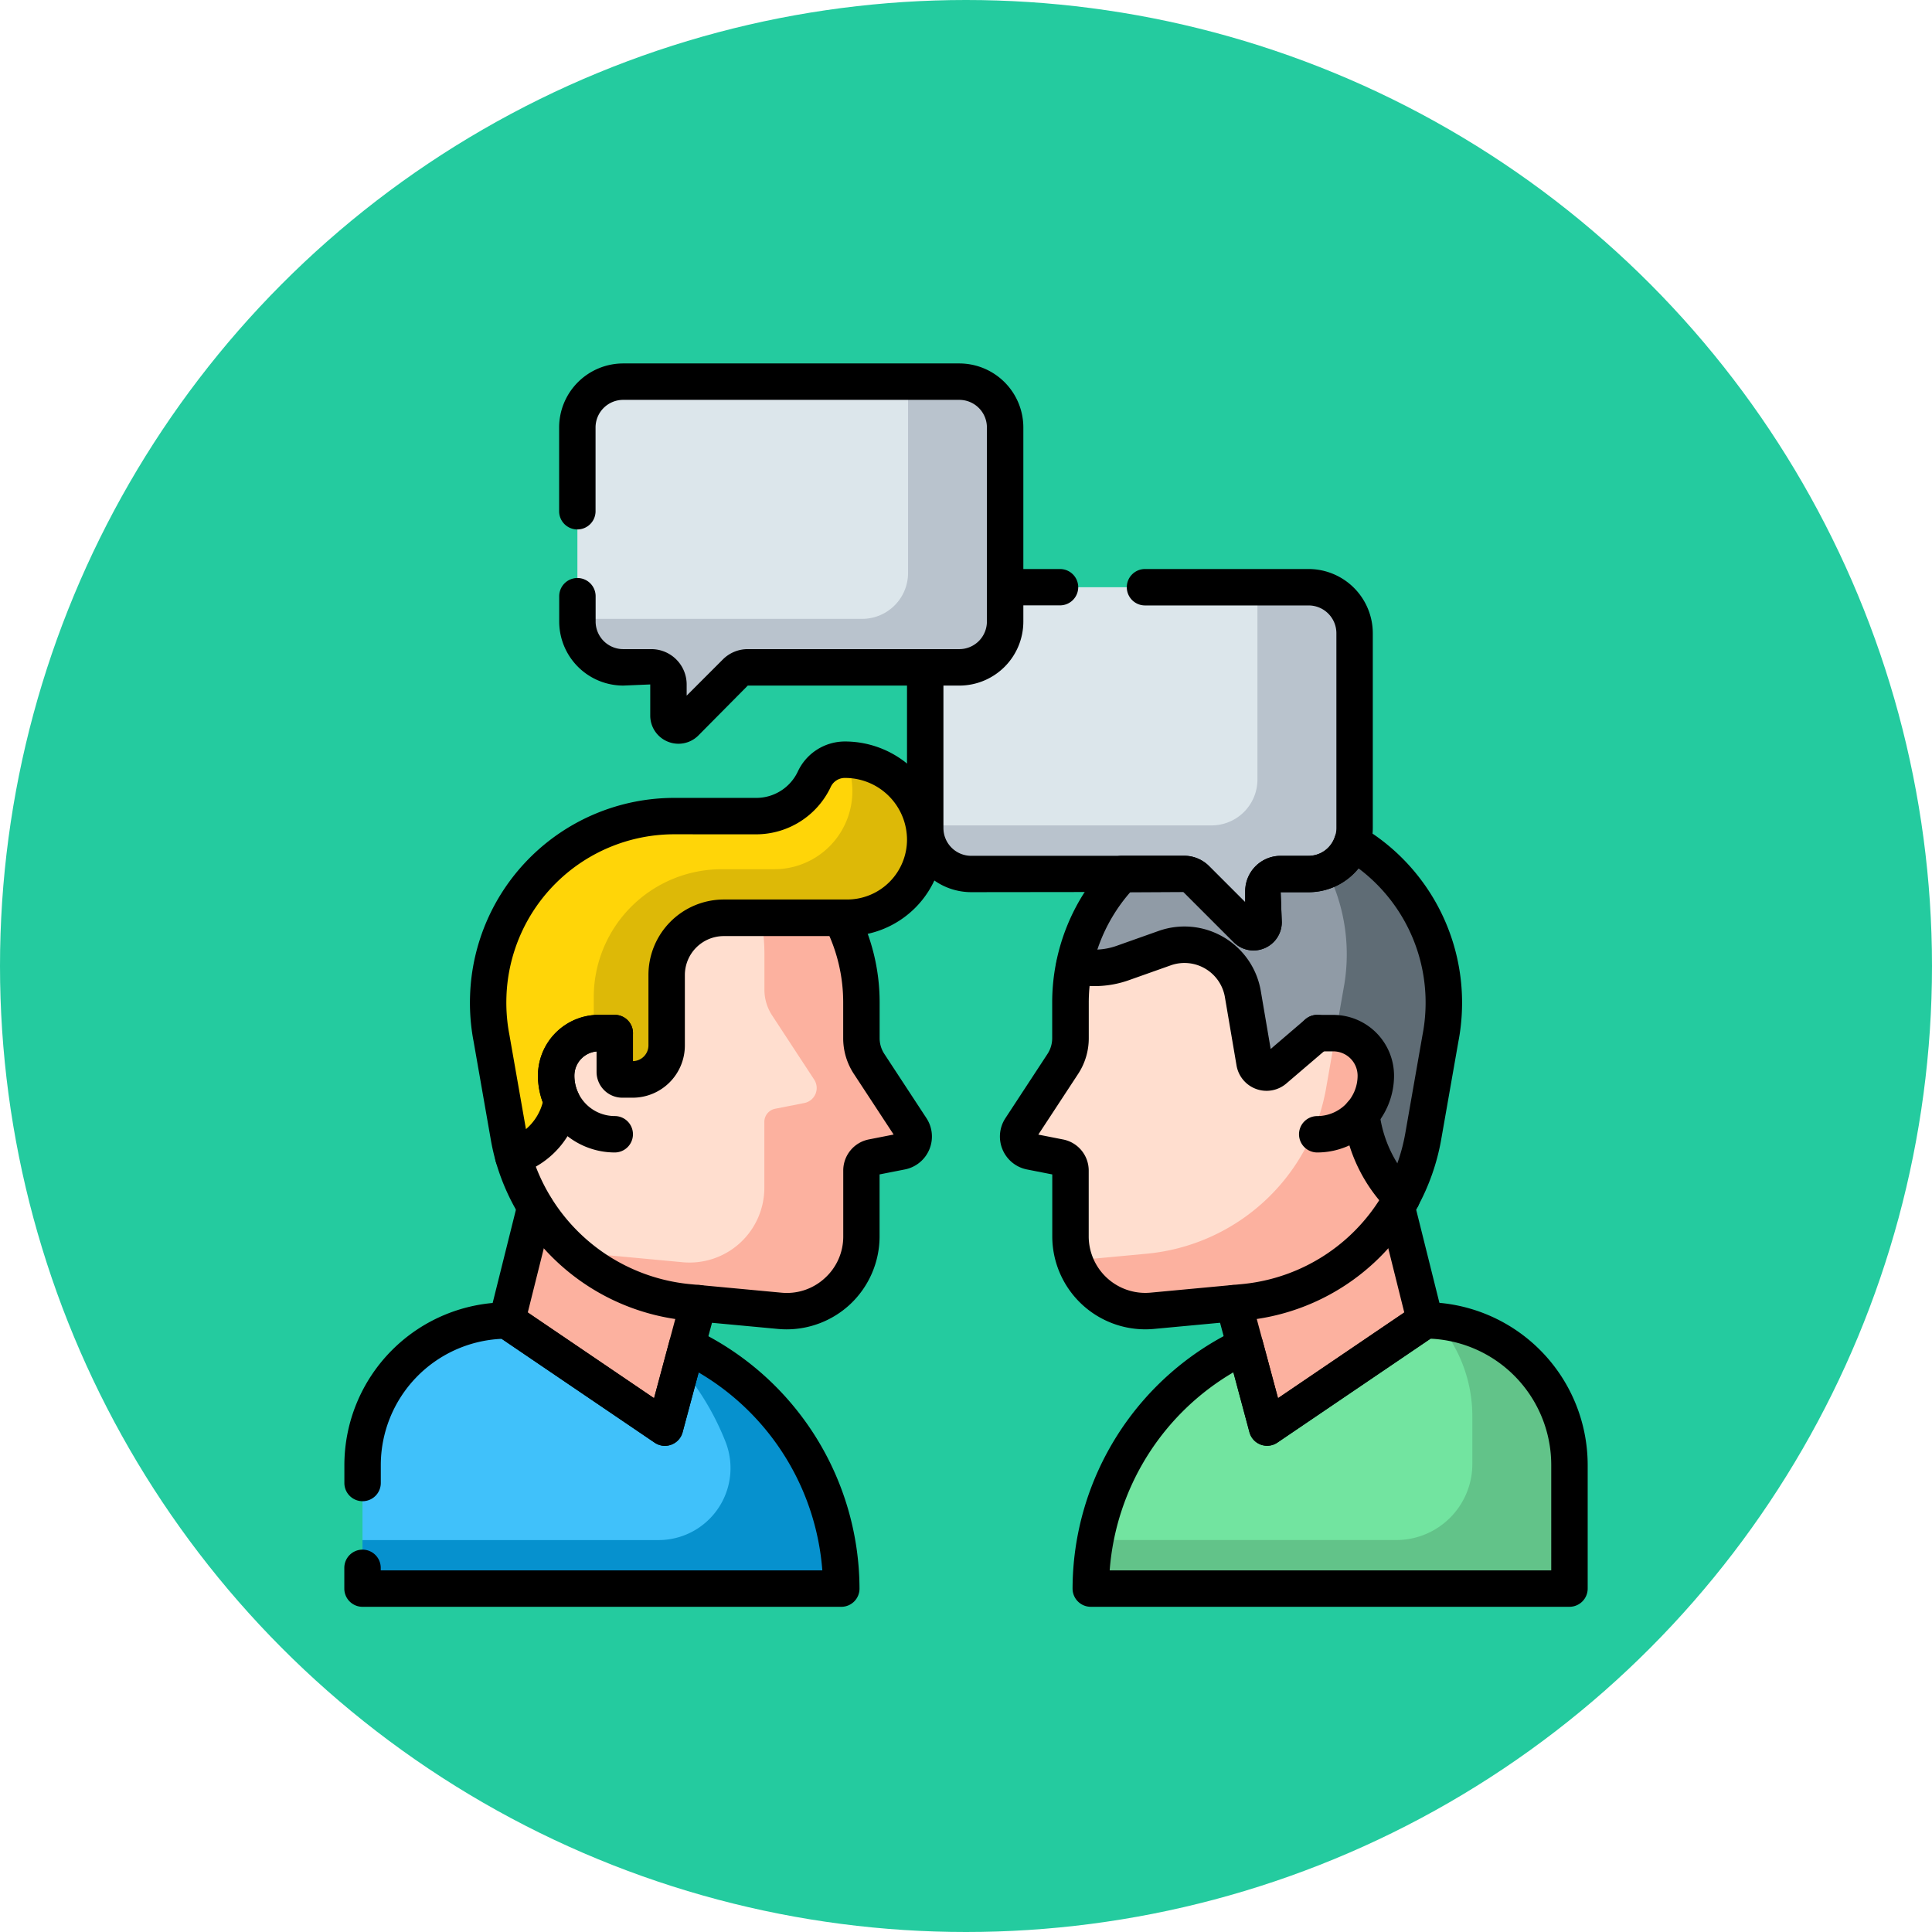 <svg xmlns="http://www.w3.org/2000/svg" xmlns:xlink="http://www.w3.org/1999/xlink" width="101" height="101" viewBox="0 0 101 101">
  <defs>
    <clipPath id="clip-path">
      <path id="path3069" d="M0-682.665H65v65H0Z" transform="translate(0 682.665)"/>
    </clipPath>
  </defs>
  <g id="Grupo_128099" data-name="Grupo 128099" transform="translate(-750 -3831)">
    <circle id="Elipse_1149" data-name="Elipse 1149" cx="50.5" cy="50.5" r="50.5" transform="translate(750 3831)" fill="#24cb9f"/>
    <g id="g3063" transform="translate(768 4532.665)">
      <g id="g3065" transform="translate(0 -682.665)">
        <g id="g3067" clip-path="url(#clip-path)">
          <g id="g3073" transform="translate(7.518 23.664)">
            <path id="path3075" d="M-210.213-155.011l-2.2-3.358a2.449,2.449,0,0,1-.4-1.344v-1.852a9.759,9.759,0,0,0-9.844-9.758,9.787,9.787,0,0,0-9.668,9.417,9.846,9.846,0,0,0,.11,1.846h0v0c.018.118.039.235.062.351l.9,5.142a10.517,10.517,0,0,0,9.381,8.656l4.783.447a3.911,3.911,0,0,0,4.275-3.894V-152.8a.7.7,0,0,1,.565-.687l1.523-.3a.8.8,0,0,0,.516-1.226" transform="translate(232.335 171.323)" fill="#ffdecf"/>
          </g>
          <g id="g3077" transform="translate(11.889 23.803)">
            <path id="path3079" d="M-168.682-153.688l-2.2-3.358a2.45,2.45,0,0,1-.4-1.344v-1.852a9.759,9.759,0,0,0-8.125-9.62,9.728,9.728,0,0,1,3.047,7.081v1.852a2.45,2.45,0,0,0,.4,1.344l2.2,3.358a.8.8,0,0,1-.516,1.226l-1.523.3a.7.7,0,0,0-.565.687v3.442a3.911,3.911,0,0,1-4.275,3.894l-4.783-.447c-.342-.032-.679-.082-1.011-.146a10.5,10.5,0,0,0,6.089,2.685l4.783.447a3.911,3.911,0,0,0,4.275-3.894v-3.442a.7.7,0,0,1,.565-.687l1.523-.3a.8.8,0,0,0,.516-1.227" transform="translate(186.433 169.861)" fill="#fcb19f"/>
          </g>
          <g id="g3081" transform="translate(7.518 20.717)">
            <path id="path3083" d="M-12.5-197.127a10.546,10.546,0,0,1-.236-1.038l-.9-5.142c-.022-.116-.043-.233-.062-.351v0h0a9.835,9.835,0,0,1-.11-1.846,9.787,9.787,0,0,1,9.668-9.417H.211a3.343,3.343,0,0,0,3.026-1.921,1.751,1.751,0,0,1,1.577-1.026h.038a4.184,4.184,0,0,1,4.184,4.184h0a4.08,4.08,0,0,1-4.08,4.08H-1.493a2.988,2.988,0,0,0-2.988,2.988v3.685a1.776,1.776,0,0,1-1.776,1.776H-6.8a.4.4,0,0,1-.4-.4v-2.026h-.839a2.225,2.225,0,0,0-2.225,2.225,3.05,3.05,0,0,0,.291,1.3,3.715,3.715,0,0,1-2.533,2.924Z" transform="translate(13.814 217.871)" fill="#ffd508"/>
          </g>
          <g id="g3085" transform="translate(13.043 20.718)">
            <path id="path3087" d="M-125.253,0a4.17,4.17,0,0,1,.336,1.644A4.08,4.08,0,0,1-129,5.723h-2.748a6.689,6.689,0,0,0-6.689,6.689v1.894a2.244,2.244,0,0,1,.258-.016h.839v2.026a.4.4,0,0,0,.4.4h.541a1.776,1.776,0,0,0,1.776-1.776V11.251a2.988,2.988,0,0,1,2.988-2.988h6.449a4.08,4.08,0,0,0,4.08-4.08A4.183,4.183,0,0,0-125.253,0" transform="translate(138.434)" fill="#ddb907"/>
          </g>
          <g id="g3089" transform="translate(12.186 0.952)">
            <path id="path3091" d="M-189.721,0h-17.571a2.4,2.4,0,0,0-2.395,2.395V12.541a2.4,2.4,0,0,0,2.395,2.395h1.471a.893.893,0,0,1,.893.893v1.626a.521.521,0,0,0,.89.369l2.626-2.626a.893.893,0,0,1,.632-.262h11.059a2.4,2.4,0,0,0,2.394-2.395V2.395A2.4,2.4,0,0,0-189.721,0" transform="translate(209.686)" fill="#dce6eb"/>
          </g>
          <g id="g3093" transform="translate(12.186 0.952)">
            <path id="path3095" d="M-189.72,0H-192.4V10A2.4,2.4,0,0,1-194.8,12.4h-14.887v.144a2.4,2.4,0,0,0,2.395,2.395h1.471a.893.893,0,0,1,.893.893v1.626a.521.521,0,0,0,.89.369l2.626-2.626a.893.893,0,0,1,.632-.262h11.059a2.4,2.4,0,0,0,2.395-2.395V2.395A2.4,2.4,0,0,0-189.72,0" transform="translate(209.685)" fill="#b9c3cd"/>
          </g>
          <g id="g3097" transform="translate(30.368 11.699)">
            <path id="path3099" d="M-190.452,0h-15.864V1.794a2.4,2.4,0,0,1-2.394,2.395h-1.783v8.4a2.4,2.4,0,0,0,2.4,2.4h11.136a.893.893,0,0,1,.632.262l2.626,2.626a.521.521,0,0,0,.89-.369V15.887a.893.893,0,0,1,.893-.893h1.462a2.4,2.4,0,0,0,2.4-2.4V2.4a2.4,2.4,0,0,0-2.4-2.4" transform="translate(210.494 0)" fill="#dce6eb"/>
          </g>
          <g id="g3101" transform="translate(30.368 11.699)">
            <path id="path3103" d="M-190.452,0h-2.674V10.051a2.4,2.4,0,0,1-2.4,2.4h-14.964v.135a2.4,2.4,0,0,0,2.4,2.4h11.136a.893.893,0,0,1,.632.262l2.626,2.626a.521.521,0,0,0,.89-.369V15.887a.893.893,0,0,1,.893-.893h1.462a2.4,2.4,0,0,0,2.4-2.4V2.4a2.4,2.4,0,0,0-2.4-2.4" transform="translate(210.494 0)" fill="#b9c3cd"/>
          </g>
          <g id="g3105" transform="translate(8.508 44.1)">
            <path id="path3107" d="M-89.981-47.312a10.517,10.517,0,0,1-7.99-4.979l-1.479,5.928,8.255,5.6,1.742-6.5Z" transform="translate(99.45 52.291)" fill="#fcb19f"/>
          </g>
          <g id="g3109" transform="translate(0.952 50.027)">
            <path id="path3111" d="M-161.141-12.584-162.287-8.3l-8.255-5.6A7.556,7.556,0,0,0-178.1-6.352V.112h25.025a14.021,14.021,0,0,0-8.067-12.7" transform="translate(178.098 13.908)" fill="#40c1fa"/>
          </g>
          <g id="g3113" transform="translate(0.952 51.352)">
            <path id="path3115" d="M-161.141,0l-.3,1.134a14.022,14.022,0,0,1,2.325,3.9,3.763,3.763,0,0,1-3.514,5.125H-178.1V12.7h25.025A14.021,14.021,0,0,0-161.141,0" transform="translate(178.098)" fill="#0691ce"/>
          </g>
          <g id="g3117" transform="translate(46.494 44.1)">
            <path id="path3119" d="M-5.017-47.312a10.517,10.517,0,0,0,7.99-4.979l1.479,5.928-8.255,5.6-1.742-6.5Z" transform="translate(5.545 52.291)" fill="#fcb19f"/>
          </g>
          <g id="g3121" transform="translate(39.023 50.027)">
            <path id="path3123" d="M-76.657-12.584-75.51-8.3l8.255-5.6A7.556,7.556,0,0,1-59.7-6.352V.112H-84.724a14.021,14.021,0,0,1,8.067-12.7" transform="translate(84.724 13.908)" fill="#72e4a0"/>
          </g>
          <g id="g3125" transform="translate(39.023 50.053)">
            <path id="path3127" d="M-171.619,0a7.525,7.525,0,0,1,1.886,4.992V7.481a3.975,3.975,0,0,1-3.975,3.975H-189.45a14.1,14.1,0,0,0-.23,2.539h25.025V7.531A7.555,7.555,0,0,0-171.619,0" transform="translate(189.68)" fill="#62c389"/>
          </g>
          <g id="g3129" transform="translate(35.228 25.035)">
            <path id="path3131" d="M-211.412-76.46a9.773,9.773,0,0,0-4.781-8.046,2.4,2.4,0,0,1-2.284,1.658h-1.462a.893.893,0,0,0-.893.893v1.626a.521.521,0,0,1-.89.368l-2.626-2.626a.894.894,0,0,0-.632-.262h-3.248a9.724,9.724,0,0,0-2.7,6.73v1.852a2.451,2.451,0,0,1-.4,1.344l-2.2,3.358a.8.8,0,0,0,.516,1.227l1.523.3a.7.7,0,0,1,.565.688v3.442a3.911,3.911,0,0,0,4.275,3.894l4.783-.447a10.517,10.517,0,0,0,9.381-8.656l.9-5.142c.022-.116.043-.233.062-.351v0a9.859,9.859,0,0,0,.109-1.846" transform="translate(233.66 84.506)" fill="#ffdecf"/>
          </g>
          <g id="g3133" transform="translate(38.172 25.035)">
            <path id="path3135" d="M-183.439-76.46a9.773,9.773,0,0,0-4.781-8.046,2.411,2.411,0,0,1-1.338,1.464A9.654,9.654,0,0,1-188.517-79a9.858,9.858,0,0,1-.109,1.846v0c-.018.118-.039.235-.062.351l-.9,5.142A10.517,10.517,0,0,1-198.971-63l-3.773.353a3.913,3.913,0,0,0,4.067,2.634l4.783-.447a10.517,10.517,0,0,0,9.381-8.656l.9-5.142c.022-.116.043-.233.062-.351v0a9.859,9.859,0,0,0,.109-1.846" transform="translate(202.743 84.506)" fill="#fcb19f"/>
          </g>
          <g id="g3137" transform="translate(38.161 25.035)">
            <path id="path3139" d="M-183.537-76.46a9.773,9.773,0,0,0-4.781-8.046,2.4,2.4,0,0,1-2.284,1.658h-1.462a.893.893,0,0,0-.893.893v1.626a.521.521,0,0,1-.89.368l-2.626-2.626a.893.893,0,0,0-.632-.262h-3.248a9.74,9.74,0,0,0-2.5,4.775,4.418,4.418,0,0,0,2.53-.126l2.191-.777a3.1,3.1,0,0,1,4.091,2.4l.61,3.578a.638.638,0,0,0,1.044.378l2.233-1.912h.839a2.225,2.225,0,0,1,2.225,2.225,3.051,3.051,0,0,1-.76,2.019,7.408,7.408,0,0,0,2.118,4.381,10.5,10.5,0,0,0,1.12-3.209l.9-5.142c.022-.116.043-.233.062-.351v0a9.858,9.858,0,0,0,.109-1.846" transform="translate(202.851 84.506)" fill="#909ba6"/>
          </g>
          <g id="g3141" transform="translate(51.357 25.035)">
            <path id="path3143" d="M-12.713,0a2.427,2.427,0,0,1-1.338,1.464,9.708,9.708,0,0,1,.932,5.889c-.051.306.139-.791-.46,2.626a2.223,2.223,0,0,1,2.1,2.218,3.051,3.051,0,0,1-.76,2.019A7.408,7.408,0,0,0-10.125,18.6a10.5,10.5,0,0,0,.934-2.358c.146-.557.107-.4,1.087-5.993A9.757,9.757,0,0,0-12.713,0" transform="translate(14.051)" fill="#5f6c75"/>
          </g>
          <g id="g3145" transform="translate(11.234 0)">
            <path id="path3147" d="M-3.766-107.928a1.475,1.475,0,0,1-.565-.113,1.469,1.469,0,0,1-.91-1.361v-1.626l-1.412.059A3.351,3.351,0,0,1-10-114.316v-1.324a.952.952,0,0,1,.952-.952.952.952,0,0,1,.952.952v1.324a1.444,1.444,0,0,0,1.442,1.442h1.471a1.848,1.848,0,0,1,1.846,1.846v.585l1.89-1.89a1.833,1.833,0,0,1,1.3-.541H10.917a1.444,1.444,0,0,0,1.442-1.442v-10.147a1.444,1.444,0,0,0-1.442-1.442H-6.653A1.444,1.444,0,0,0-8.1-124.462v4.379a.952.952,0,0,1-.952.952.952.952,0,0,1-.952-.952v-4.379a3.351,3.351,0,0,1,3.347-3.347H10.917a3.35,3.35,0,0,1,3.347,3.347v10.147a3.35,3.35,0,0,1-3.347,3.347H-.142l-2.584,2.609A1.469,1.469,0,0,1-3.766-107.928Z" transform="translate(10 127.809)"/>
          </g>
          <g id="g3149" transform="translate(33.594 10.747)">
            <path id="path3151" d="M-36.312-8.1h-2.869a.952.952,0,0,1-.952-.952A.952.952,0,0,1-39.181-10h2.869a.952.952,0,0,1,.952.952A.952.952,0,0,1-36.312-8.1Z" transform="translate(40.133 10)"/>
          </g>
          <g id="g3153" transform="translate(29.416 10.747)">
            <path id="path3155" d="M8.117-34.054a1.469,1.469,0,0,1-1.04-.432L4.45-37.113-6.644-37.1A3.36,3.36,0,0,1-10-40.451v-8.4a.952.952,0,0,1,.952-.952.952.952,0,0,1,.952.952v8.4A1.453,1.453,0,0,0-6.644-39H4.492a1.833,1.833,0,0,1,1.305.541l1.89,1.89v-.585A1.848,1.848,0,0,1,9.533-39h1.462a1.453,1.453,0,0,0,1.452-1.452V-50.637a1.453,1.453,0,0,0-1.452-1.452H2.442a.952.952,0,0,1-.952-.952.952.952,0,0,1,.952-.952h8.552a3.36,3.36,0,0,1,3.356,3.356v10.186A3.36,3.36,0,0,1,10.994-37.1H9.533l.059,1.567a1.469,1.469,0,0,1-.909,1.361A1.476,1.476,0,0,1,8.117-34.054Z" transform="translate(10 53.993)"/>
          </g>
          <g id="g3157" transform="translate(7.556 43.147)">
            <path id="path3159" d="M-16.328,3.434a.952.952,0,0,1-.535-.164l-8.255-5.6a.952.952,0,0,1-.389-1.018l1.479-5.928a.952.952,0,0,1,1.154-.693.952.952,0,0,1,.693,1.154L-23.5-3.537-16.9.942l1.4-5.21a.952.952,0,0,1,1.166-.673.952.952,0,0,1,.673,1.166l-1.743,6.5A.952.952,0,0,1-16,3.374.952.952,0,0,1-16.328,3.434Z" transform="translate(25.535 10.002)"/>
          </g>
          <g id="g3161" transform="translate(0 49.075)">
            <path id="path3163" d="M15.977-129.932H-9.048a.952.952,0,0,1-.952-.952v-1.085a.952.952,0,0,1,.952-.952.952.952,0,0,1,.952.952v.133H14.989a13.146,13.146,0,0,0-6.468-10.348l-.839,3.13a.952.952,0,0,1-.588.646.952.952,0,0,1-.867-.1l-8-5.433a6.613,6.613,0,0,0-6.32,6.6v.936a.952.952,0,0,1-.952.952.952.952,0,0,1-.952-.952v-.936a8.518,8.518,0,0,1,8.509-8.509.952.952,0,0,1,.535.164l7.147,4.852.8-2.986a.952.952,0,0,1,.519-.617.952.952,0,0,1,.806,0,15.04,15.04,0,0,1,8.614,13.558A.952.952,0,0,1,15.977-129.932Z" transform="translate(10 145.857)"/>
          </g>
          <g id="g3165" transform="translate(10.123 34.056)">
            <path id="path3167" d="M-38.16-58.35a4.02,4.02,0,0,1-4.016-4.016A3.181,3.181,0,0,1-39-65.542h.839a.952.952,0,0,1,.952.952.952.952,0,0,1-.952.952H-39a1.274,1.274,0,0,0-1.273,1.273,2.114,2.114,0,0,0,2.111,2.111.952.952,0,0,1,.952.952A.952.952,0,0,1-38.16-58.35Z" transform="translate(42.176 65.542)"/>
          </g>
          <g id="g3169" transform="translate(45.542 43.147)">
            <path id="path3171" d="M-96.769,3.434a.951.951,0,0,1-.332-.06.952.952,0,0,1-.588-.646l-1.743-6.5a.952.952,0,0,1,.673-1.166.952.952,0,0,1,1.166.673l1.4,5.21,6.6-4.478-1.318-5.283a.952.952,0,0,1,.693-1.154.952.952,0,0,1,1.154.693l1.479,5.928a.952.952,0,0,1-.389,1.018l-8.255,5.6A.952.952,0,0,1-96.769,3.434Z" transform="translate(99.464 10.002)"/>
          </g>
          <g id="g3173" transform="translate(38.071 49.075)">
            <path id="path3175" d="M-76.3-23.908A8.518,8.518,0,0,1-67.795-15.4v6.464a.952.952,0,0,1-.952.952H-93.772a.952.952,0,0,1-.952-.952,15.04,15.04,0,0,1,8.614-13.558.952.952,0,0,1,.806,0,.952.952,0,0,1,.519.617l.8,2.986,7.147-4.851A.952.952,0,0,1-76.3-23.908Zm6.6,14.02V-15.4a6.612,6.612,0,0,0-6.32-6.6l-8,5.433a.952.952,0,0,1-.867.1.952.952,0,0,1-.588-.646l-.839-3.13A13.146,13.146,0,0,0-92.784-9.888Z" transform="translate(94.724 23.908)"/>
          </g>
          <g id="g3177" transform="translate(49.909 34.056)">
            <path id="path3179" d="M-9.048-58.35A.952.952,0,0,1-10-59.3a.952.952,0,0,1,.952-.952,2.114,2.114,0,0,0,2.111-2.111,1.274,1.274,0,0,0-1.273-1.273h-.839A.952.952,0,0,1-10-64.59a.952.952,0,0,1,.952-.952h.839a3.181,3.181,0,0,1,3.177,3.177A4.02,4.02,0,0,1-9.048-58.35Z" transform="translate(10 65.542)"/>
          </g>
          <g id="g3181" transform="translate(34.276 24.083)">
            <path id="path3183" d="M-225.238-94.506a.952.952,0,0,1,.488.134,10.681,10.681,0,0,1,5.245,8.831,10.845,10.845,0,0,1-.12,2.024c-.021.133-.044.261-.068.388l-.9,5.127a11.5,11.5,0,0,1-10.23,9.439l-4.783.447a4.866,4.866,0,0,1-5.316-4.842v-3.235l-1.32-.259a1.751,1.751,0,0,1-1.279-1.041,1.751,1.751,0,0,1,.15-1.642l2.2-3.358a1.5,1.5,0,0,0,.245-.822v-1.852a10.663,10.663,0,0,1,2.958-7.387.952.952,0,0,1,.689-.3h3.248a1.834,1.834,0,0,1,1.3.54l1.891,1.891V-91a1.848,1.848,0,0,1,1.846-1.846h1.462a1.448,1.448,0,0,0,1.379-1,.952.952,0,0,1,.571-.6A.952.952,0,0,1-225.238-94.506ZM-236.064-70q.14,0,.281-.013l4.783-.447a9.587,9.587,0,0,0,8.531-7.872l.9-5.142c.023-.121.042-.227.059-.334a8.93,8.93,0,0,0,.1-1.669,8.764,8.764,0,0,0-3.5-6.715,3.347,3.347,0,0,1-2.61,1.246h-1.462l.059,1.567A1.477,1.477,0,0,1-230.4-87.9a1.46,1.46,0,0,1-1.038-.433l-2.626-2.626-2.784.015a8.762,8.762,0,0,0-2.166,5.78v1.852a3.394,3.394,0,0,1-.557,1.866l-2.08,3.171,1.3.256a1.656,1.656,0,0,1,1.334,1.622v3.442A2.959,2.959,0,0,0-236.064-70Z" transform="translate(243.656 94.506)"/>
          </g>
          <g id="g3185" transform="translate(19.36 8.544)">
            <path id="path3187"/>
          </g>
          <g id="g3189" transform="translate(23.366 8.544)">
            <path id="path3191"/>
          </g>
          <g id="g3193" transform="translate(27.371 8.544)">
            <path id="path3195"/>
          </g>
          <g id="g3197" transform="translate(37.585 19.289)">
            <path id="path3199"/>
          </g>
          <g id="g3201" transform="translate(41.591 19.289)">
            <path id="path3203"/>
          </g>
          <g id="g3205" transform="translate(45.596 19.289)">
            <path id="path3207"/>
          </g>
          <g id="g3209" transform="translate(6.566 19.765)">
            <path id="path3211" d="M-21.546-205.222a.952.952,0,0,1-.451-.114.952.952,0,0,1-.465-.58,11.5,11.5,0,0,1-.258-1.133l-.9-5.142c-.022-.112-.045-.241-.065-.371a10.827,10.827,0,0,1-.12-2.026A10.684,10.684,0,0,1-13.2-224.924h4.36A2.4,2.4,0,0,0-6.672-226.3a2.719,2.719,0,0,1,2.439-1.573,5.15,5.15,0,0,1,5.173,5.136A5.038,5.038,0,0,1-4.091-217.7H-10.54a2.038,2.038,0,0,0-2.036,2.036v3.685a2.731,2.731,0,0,1-2.728,2.728h-.541a1.349,1.349,0,0,1-1.347-1.347v-1.069a1.274,1.274,0,0,0-1.159,1.268,2.091,2.091,0,0,0,.2.9.952.952,0,0,1,.078.563,4.643,4.643,0,0,1-3.184,3.675A.952.952,0,0,1-21.546-205.222Zm8.358-17.8a8.782,8.782,0,0,0-8.716,8.5,8.913,8.913,0,0,0,.1,1.667c.017.109.036.214.056.319l.864,4.929a2.743,2.743,0,0,0,.879-1.4,3.982,3.982,0,0,1-.251-1.4,3.181,3.181,0,0,1,3.177-3.177h.839a.952.952,0,0,1,.952.952v1.469a.825.825,0,0,0,.808-.824v-3.685a3.945,3.945,0,0,1,3.94-3.94h6.449a3.131,3.131,0,0,0,3.128-3.128A3.235,3.235,0,0,0-4.2-225.967a.811.811,0,0,0-.754.479,4.314,4.314,0,0,1-3.887,2.468Z" transform="translate(23.813 227.871)"/>
          </g>
          <g id="g3213" transform="translate(52.212 38.299)">
            <path id="path3215" d="M-6.93-3.716A.949.949,0,0,1-7.6-3.995,8.4,8.4,0,0,1-9.994-8.938a.952.952,0,0,1,.835-1.056A.952.952,0,0,1-8.1-9.159,6.483,6.483,0,0,0-6.257-5.341a.952.952,0,0,1,0,1.347A.949.949,0,0,1-6.93-3.716Z" transform="translate(10.001 10.001)"/>
          </g>
          <g id="g3217" transform="translate(37.209 29.432)">
            <path id="path3219" d="M1-12.781a1.586,1.586,0,0,1-.54-.095A1.593,1.593,0,0,1-.567-14.1l-.609-3.578a2.143,2.143,0,0,0-1.03-1.491,2.142,2.142,0,0,0-1.8-.172l-2.191.777a5.362,5.362,0,0,1-3.074.154.952.952,0,0,1-.7-1.151.952.952,0,0,1,1.151-.7,3.462,3.462,0,0,0,1.985-.1l2.191-.777a4.042,4.042,0,0,1,3.4.324A4.043,4.043,0,0,1,.7-18l.517,3.032L3.03-16.521a.952.952,0,0,1,1.343.1.952.952,0,0,1-.1,1.343L2.035-13.163A1.592,1.592,0,0,1,1-12.781Z" transform="translate(10.002 21.374)"/>
          </g>
          <g id="g3221" transform="translate(7.883 28.028)">
            <path id="path3223" d="M5.237-118.616q-.225,0-.45-.021L0-119.084a11.534,11.534,0,0,1-9.97-8.307.952.952,0,0,1,.659-1.175.952.952,0,0,1,1.175.659A9.618,9.618,0,0,0,.18-120.98l4.783.447a2.926,2.926,0,0,0,2.268-.759,2.926,2.926,0,0,0,.966-2.188v-3.442a1.656,1.656,0,0,1,1.334-1.622l1.3-.256-2.08-3.171a3.394,3.394,0,0,1-.557-1.866v-1.852a8.707,8.707,0,0,0-.966-4.008.952.952,0,0,1,.413-1.282.952.952,0,0,1,1.282.413,10.594,10.594,0,0,1,1.176,4.877v1.852a1.5,1.5,0,0,0,.246.822l2.2,3.357a1.751,1.751,0,0,1,.15,1.642,1.751,1.751,0,0,1-1.279,1.041l-1.32.259v3.235a4.874,4.874,0,0,1-1.588,3.6A4.875,4.875,0,0,1,5.237-118.616Z" transform="translate(10.003 141.083)"/>
          </g>
        </g>
      </g>
    </g>
  </g>
</svg>
